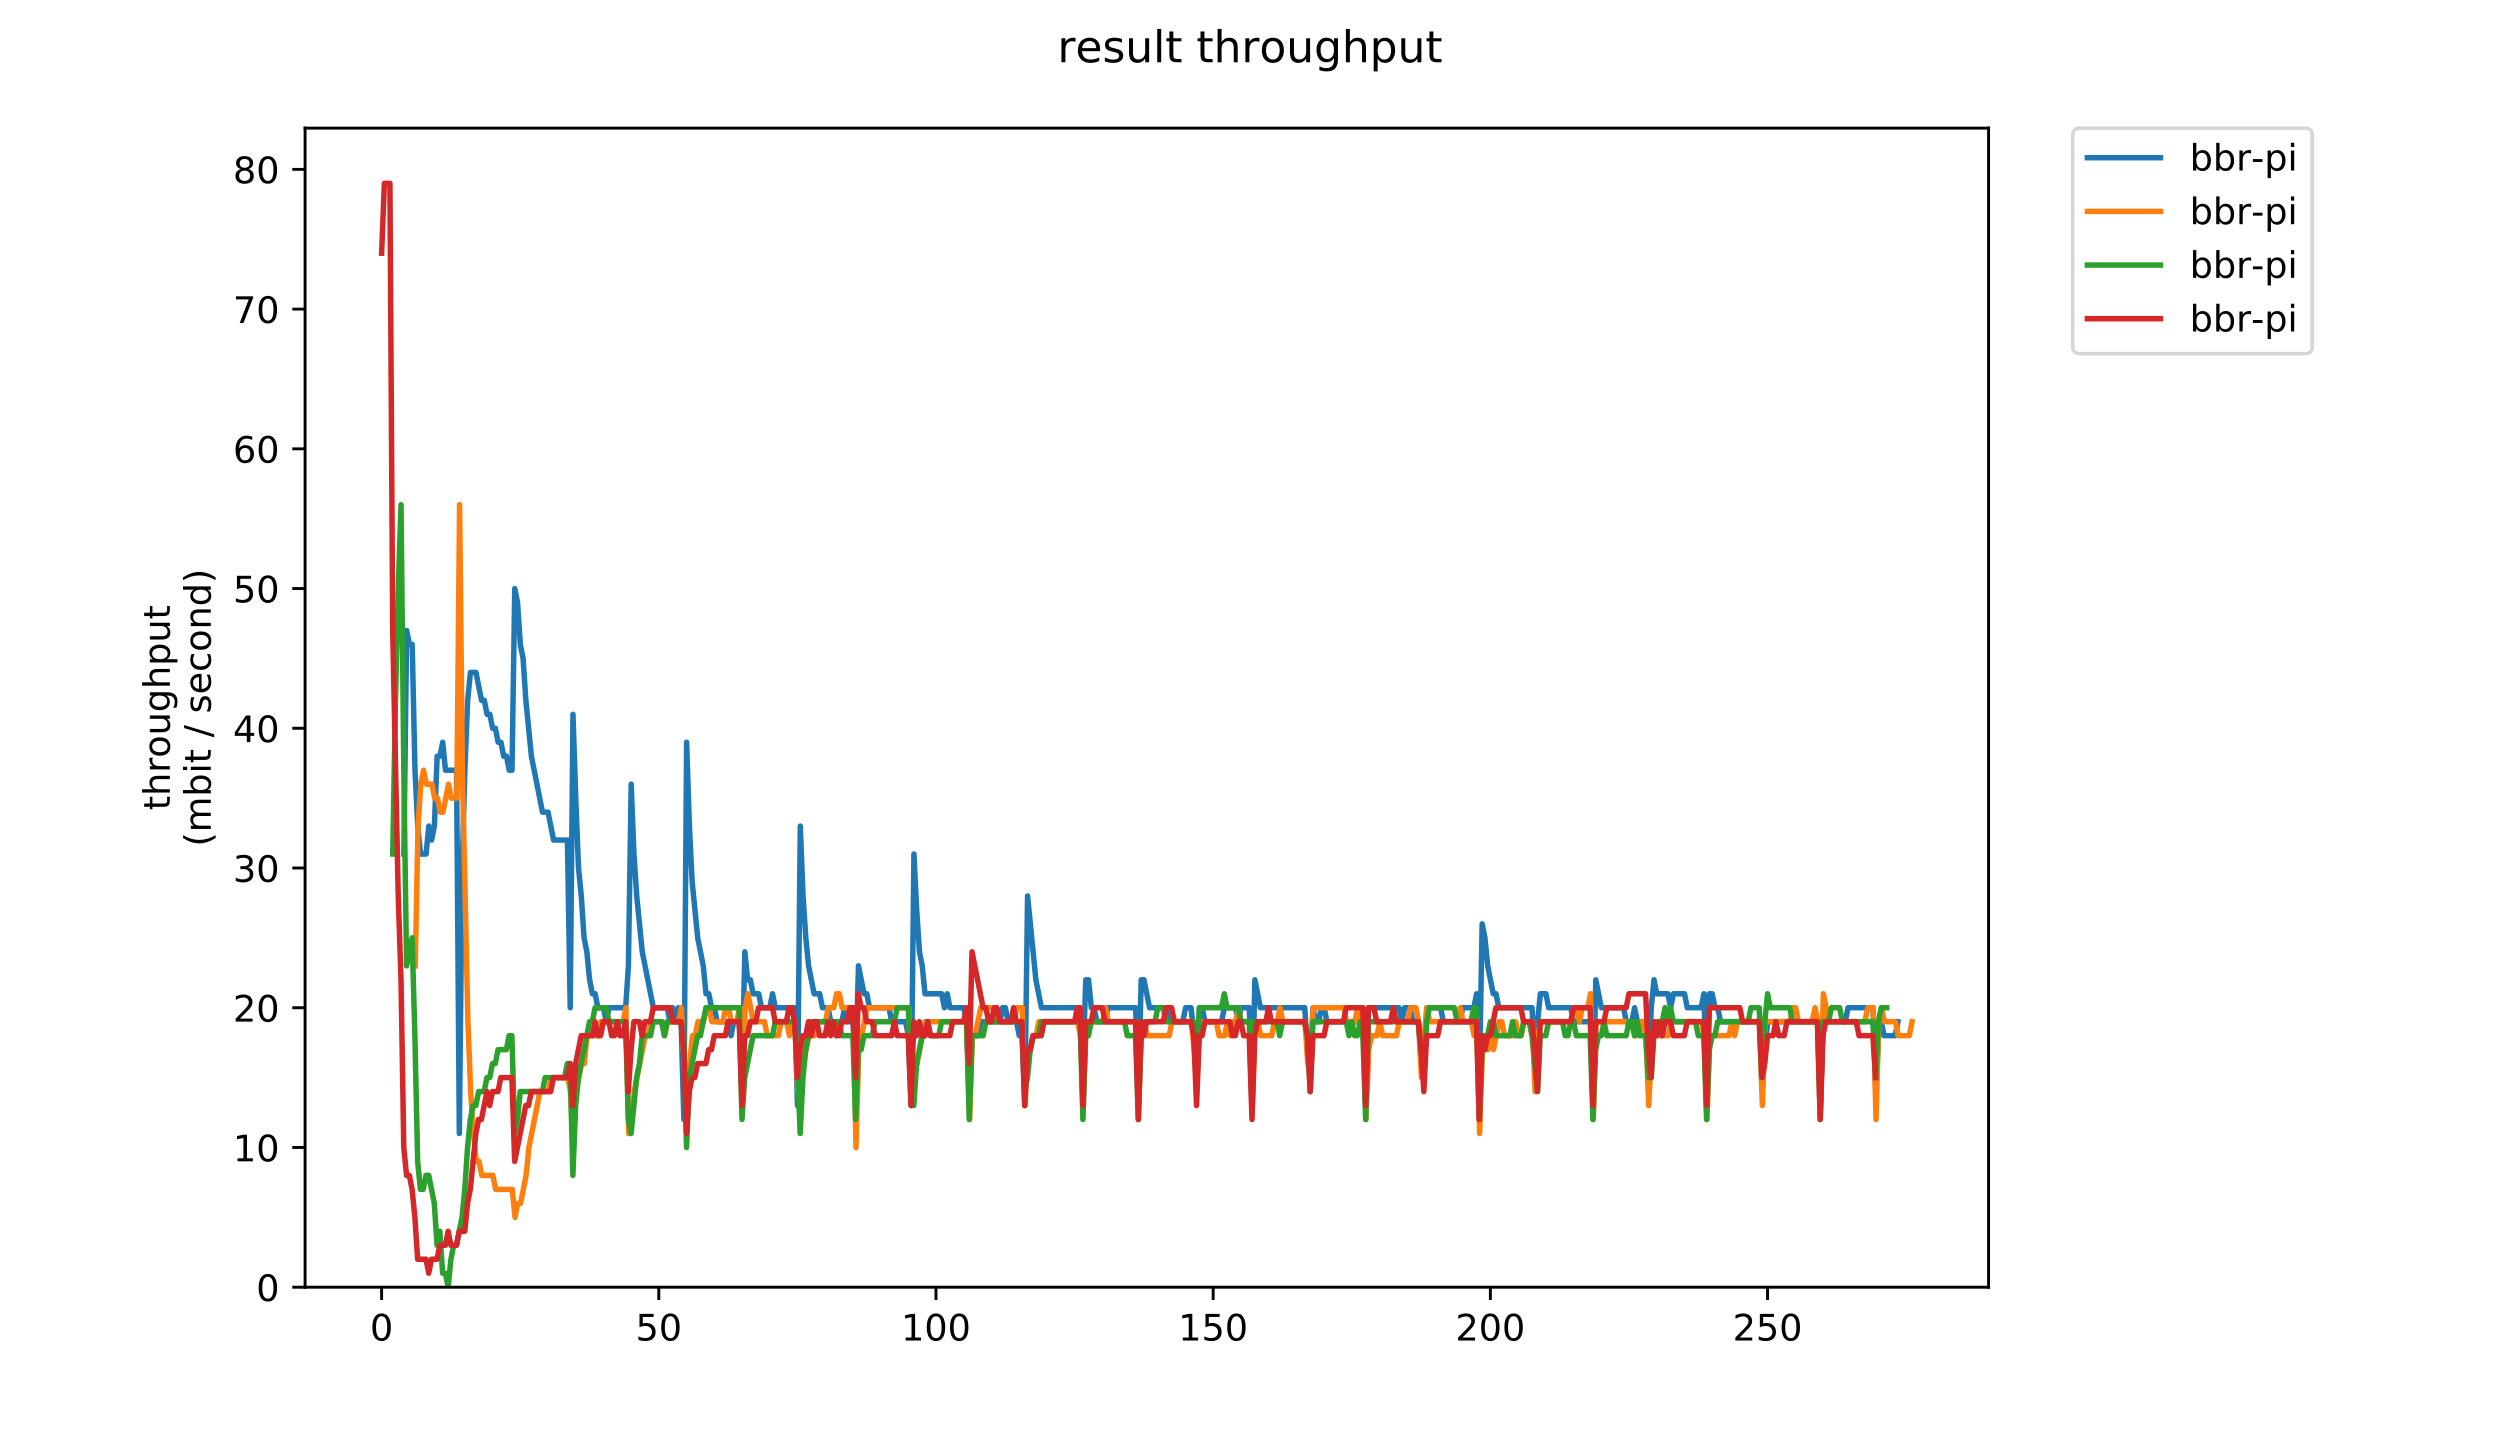 <?xml version="1.0" encoding="utf-8" standalone="no"?>
<!DOCTYPE svg PUBLIC "-//W3C//DTD SVG 1.1//EN"
  "http://www.w3.org/Graphics/SVG/1.1/DTD/svg11.dtd">
<!-- Created with matplotlib (https://matplotlib.org/) -->
<svg height="396pt" version="1.1" viewBox="0 0 684 396" width="684pt" xmlns="http://www.w3.org/2000/svg" xmlns:xlink="http://www.w3.org/1999/xlink">
 <defs>
  <style type="text/css">
*{stroke-linecap:butt;stroke-linejoin:round;}
  </style>
 </defs>
 <g id="figure_1">
  <g id="patch_1">
   <path d="M 0 396 
L 684 396 
L 684 0 
L 0 0 
z
" style="fill:#ffffff;"/>
  </g>
  <g id="axes_1">
   <g id="patch_2">
    <path d="M 83.472 352.174 
L 544.074 352.174 
L 544.074 35.062 
L 83.472 35.062 
z
" style="fill:#ffffff;"/>
   </g>
   <g id="matplotlib.axis_1">
    <g id="xtick_1">
     <g id="line2d_1">
      <defs>
       <path d="M 0 0 
L 0 3.5 
" id="m1e3b78379e" style="stroke:#000000;stroke-width:0.8;"/>
      </defs>
      <g>
       <use style="stroke:#000000;stroke-width:0.8;" x="104.409" xlink:href="#m1e3b78379e" y="352.174"/>
      </g>
     </g>
     <g id="text_1">
      <!-- 0 -->
      <defs>
       <path d="M 31.781 66.406 
Q 24.172 66.406 20.328 58.906 
Q 16.5 51.422 16.5 36.375 
Q 16.5 21.391 20.328 13.891 
Q 24.172 6.391 31.781 6.391 
Q 39.453 6.391 43.281 13.891 
Q 47.125 21.391 47.125 36.375 
Q 47.125 51.422 43.281 58.906 
Q 39.453 66.406 31.781 66.406 
z
M 31.781 74.219 
Q 44.047 74.219 50.516 64.516 
Q 56.984 54.828 56.984 36.375 
Q 56.984 17.969 50.516 8.266 
Q 44.047 -1.422 31.781 -1.422 
Q 19.531 -1.422 13.062 8.266 
Q 6.594 17.969 6.594 36.375 
Q 6.594 54.828 13.062 64.516 
Q 19.531 74.219 31.781 74.219 
z
" id="DejaVuSans-48"/>
      </defs>
      <g transform="translate(101.228 366.773)scale(0.1 -0.1)">
       <use xlink:href="#DejaVuSans-48"/>
      </g>
     </g>
    </g>
    <g id="xtick_2">
     <g id="line2d_2">
      <g>
       <use style="stroke:#000000;stroke-width:0.8;" x="180.247" xlink:href="#m1e3b78379e" y="352.174"/>
      </g>
     </g>
     <g id="text_2">
      <!-- 50 -->
      <defs>
       <path d="M 10.797 72.906 
L 49.516 72.906 
L 49.516 64.594 
L 19.828 64.594 
L 19.828 46.734 
Q 21.969 47.469 24.109 47.828 
Q 26.266 48.188 28.422 48.188 
Q 40.625 48.188 47.75 41.5 
Q 54.891 34.812 54.891 23.391 
Q 54.891 11.625 47.562 5.094 
Q 40.234 -1.422 26.906 -1.422 
Q 22.312 -1.422 17.547 -0.641 
Q 12.797 0.141 7.719 1.703 
L 7.719 11.625 
Q 12.109 9.234 16.797 8.062 
Q 21.484 6.891 26.703 6.891 
Q 35.156 6.891 40.078 11.328 
Q 45.016 15.766 45.016 23.391 
Q 45.016 31 40.078 35.438 
Q 35.156 39.891 26.703 39.891 
Q 22.75 39.891 18.812 39.016 
Q 14.891 38.141 10.797 36.281 
z
" id="DejaVuSans-53"/>
      </defs>
      <g transform="translate(173.885 366.773)scale(0.1 -0.1)">
       <use xlink:href="#DejaVuSans-53"/>
       <use x="63.623" xlink:href="#DejaVuSans-48"/>
      </g>
     </g>
    </g>
    <g id="xtick_3">
     <g id="line2d_3">
      <g>
       <use style="stroke:#000000;stroke-width:0.8;" x="256.086" xlink:href="#m1e3b78379e" y="352.174"/>
      </g>
     </g>
     <g id="text_3">
      <!-- 100 -->
      <defs>
       <path d="M 12.406 8.297 
L 28.516 8.297 
L 28.516 63.922 
L 10.984 60.406 
L 10.984 69.391 
L 28.422 72.906 
L 38.281 72.906 
L 38.281 8.297 
L 54.391 8.297 
L 54.391 0 
L 12.406 0 
z
" id="DejaVuSans-49"/>
      </defs>
      <g transform="translate(246.542 366.773)scale(0.1 -0.1)">
       <use xlink:href="#DejaVuSans-49"/>
       <use x="63.623" xlink:href="#DejaVuSans-48"/>
       <use x="127.246" xlink:href="#DejaVuSans-48"/>
      </g>
     </g>
    </g>
    <g id="xtick_4">
     <g id="line2d_4">
      <g>
       <use style="stroke:#000000;stroke-width:0.8;" x="331.924" xlink:href="#m1e3b78379e" y="352.174"/>
      </g>
     </g>
     <g id="text_4">
      <!-- 150 -->
      <g transform="translate(322.381 366.773)scale(0.1 -0.1)">
       <use xlink:href="#DejaVuSans-49"/>
       <use x="63.623" xlink:href="#DejaVuSans-53"/>
       <use x="127.246" xlink:href="#DejaVuSans-48"/>
      </g>
     </g>
    </g>
    <g id="xtick_5">
     <g id="line2d_5">
      <g>
       <use style="stroke:#000000;stroke-width:0.8;" x="407.763" xlink:href="#m1e3b78379e" y="352.174"/>
      </g>
     </g>
     <g id="text_5">
      <!-- 200 -->
      <defs>
       <path d="M 19.188 8.297 
L 53.609 8.297 
L 53.609 0 
L 7.328 0 
L 7.328 8.297 
Q 12.938 14.109 22.625 23.891 
Q 32.328 33.688 34.812 36.531 
Q 39.547 41.844 41.422 45.531 
Q 43.312 49.219 43.312 52.781 
Q 43.312 58.594 39.234 62.25 
Q 35.156 65.922 28.609 65.922 
Q 23.969 65.922 18.812 64.312 
Q 13.672 62.703 7.812 59.422 
L 7.812 69.391 
Q 13.766 71.781 18.938 73 
Q 24.125 74.219 28.422 74.219 
Q 39.75 74.219 46.484 68.547 
Q 53.219 62.891 53.219 53.422 
Q 53.219 48.922 51.531 44.891 
Q 49.859 40.875 45.406 35.406 
Q 44.188 33.984 37.641 27.219 
Q 31.109 20.453 19.188 8.297 
z
" id="DejaVuSans-50"/>
      </defs>
      <g transform="translate(398.219 366.773)scale(0.1 -0.1)">
       <use xlink:href="#DejaVuSans-50"/>
       <use x="63.623" xlink:href="#DejaVuSans-48"/>
       <use x="127.246" xlink:href="#DejaVuSans-48"/>
      </g>
     </g>
    </g>
    <g id="xtick_6">
     <g id="line2d_6">
      <g>
       <use style="stroke:#000000;stroke-width:0.8;" x="483.601" xlink:href="#m1e3b78379e" y="352.174"/>
      </g>
     </g>
     <g id="text_6">
      <!-- 250 -->
      <g transform="translate(474.058 366.773)scale(0.1 -0.1)">
       <use xlink:href="#DejaVuSans-50"/>
       <use x="63.623" xlink:href="#DejaVuSans-53"/>
       <use x="127.246" xlink:href="#DejaVuSans-48"/>
      </g>
     </g>
    </g>
   </g>
   <g id="matplotlib.axis_2">
    <g id="ytick_1">
     <g id="line2d_7">
      <defs>
       <path d="M 0 0 
L -3.5 0 
" id="m13d2cd8746" style="stroke:#000000;stroke-width:0.8;"/>
      </defs>
      <g>
       <use style="stroke:#000000;stroke-width:0.8;" x="83.472" xlink:href="#m13d2cd8746" y="352.174"/>
      </g>
     </g>
     <g id="text_7">
      <!-- 0 -->
      <g transform="translate(70.11 355.973)scale(0.1 -0.1)">
       <use xlink:href="#DejaVuSans-48"/>
      </g>
     </g>
    </g>
    <g id="ytick_2">
     <g id="line2d_8">
      <g>
       <use style="stroke:#000000;stroke-width:0.8;" x="83.472" xlink:href="#m13d2cd8746" y="313.945"/>
      </g>
     </g>
     <g id="text_8">
      <!-- 10 -->
      <g transform="translate(63.747 317.744)scale(0.1 -0.1)">
       <use xlink:href="#DejaVuSans-49"/>
       <use x="63.623" xlink:href="#DejaVuSans-48"/>
      </g>
     </g>
    </g>
    <g id="ytick_3">
     <g id="line2d_9">
      <g>
       <use style="stroke:#000000;stroke-width:0.8;" x="83.472" xlink:href="#m13d2cd8746" y="275.716"/>
      </g>
     </g>
     <g id="text_9">
      <!-- 20 -->
      <g transform="translate(63.747 279.515)scale(0.1 -0.1)">
       <use xlink:href="#DejaVuSans-50"/>
       <use x="63.623" xlink:href="#DejaVuSans-48"/>
      </g>
     </g>
    </g>
    <g id="ytick_4">
     <g id="line2d_10">
      <g>
       <use style="stroke:#000000;stroke-width:0.8;" x="83.472" xlink:href="#m13d2cd8746" y="237.486"/>
      </g>
     </g>
     <g id="text_10">
      <!-- 30 -->
      <defs>
       <path d="M 40.578 39.312 
Q 47.656 37.797 51.625 33 
Q 55.609 28.219 55.609 21.188 
Q 55.609 10.406 48.188 4.484 
Q 40.766 -1.422 27.094 -1.422 
Q 22.516 -1.422 17.656 -0.516 
Q 12.797 0.391 7.625 2.203 
L 7.625 11.719 
Q 11.719 9.328 16.594 8.109 
Q 21.484 6.891 26.812 6.891 
Q 36.078 6.891 40.938 10.547 
Q 45.797 14.203 45.797 21.188 
Q 45.797 27.641 41.281 31.266 
Q 36.766 34.906 28.719 34.906 
L 20.219 34.906 
L 20.219 43.016 
L 29.109 43.016 
Q 36.375 43.016 40.234 45.922 
Q 44.094 48.828 44.094 54.297 
Q 44.094 59.906 40.109 62.906 
Q 36.141 65.922 28.719 65.922 
Q 24.656 65.922 20.016 65.031 
Q 15.375 64.156 9.812 62.312 
L 9.812 71.094 
Q 15.438 72.656 20.344 73.438 
Q 25.25 74.219 29.594 74.219 
Q 40.828 74.219 47.359 69.109 
Q 53.906 64.016 53.906 55.328 
Q 53.906 49.266 50.438 45.094 
Q 46.969 40.922 40.578 39.312 
z
" id="DejaVuSans-51"/>
      </defs>
      <g transform="translate(63.747 241.286)scale(0.1 -0.1)">
       <use xlink:href="#DejaVuSans-51"/>
       <use x="63.623" xlink:href="#DejaVuSans-48"/>
      </g>
     </g>
    </g>
    <g id="ytick_5">
     <g id="line2d_11">
      <g>
       <use style="stroke:#000000;stroke-width:0.8;" x="83.472" xlink:href="#m13d2cd8746" y="199.257"/>
      </g>
     </g>
     <g id="text_11">
      <!-- 40 -->
      <defs>
       <path d="M 37.797 64.312 
L 12.891 25.391 
L 37.797 25.391 
z
M 35.203 72.906 
L 47.609 72.906 
L 47.609 25.391 
L 58.016 25.391 
L 58.016 17.188 
L 47.609 17.188 
L 47.609 0 
L 37.797 0 
L 37.797 17.188 
L 4.891 17.188 
L 4.891 26.703 
z
" id="DejaVuSans-52"/>
      </defs>
      <g transform="translate(63.747 203.056)scale(0.1 -0.1)">
       <use xlink:href="#DejaVuSans-52"/>
       <use x="63.623" xlink:href="#DejaVuSans-48"/>
      </g>
     </g>
    </g>
    <g id="ytick_6">
     <g id="line2d_12">
      <g>
       <use style="stroke:#000000;stroke-width:0.8;" x="83.472" xlink:href="#m13d2cd8746" y="161.028"/>
      </g>
     </g>
     <g id="text_12">
      <!-- 50 -->
      <g transform="translate(63.747 164.827)scale(0.1 -0.1)">
       <use xlink:href="#DejaVuSans-53"/>
       <use x="63.623" xlink:href="#DejaVuSans-48"/>
      </g>
     </g>
    </g>
    <g id="ytick_7">
     <g id="line2d_13">
      <g>
       <use style="stroke:#000000;stroke-width:0.8;" x="83.472" xlink:href="#m13d2cd8746" y="122.799"/>
      </g>
     </g>
     <g id="text_13">
      <!-- 60 -->
      <defs>
       <path d="M 33.016 40.375 
Q 26.375 40.375 22.484 35.828 
Q 18.609 31.297 18.609 23.391 
Q 18.609 15.531 22.484 10.953 
Q 26.375 6.391 33.016 6.391 
Q 39.656 6.391 43.531 10.953 
Q 47.406 15.531 47.406 23.391 
Q 47.406 31.297 43.531 35.828 
Q 39.656 40.375 33.016 40.375 
z
M 52.594 71.297 
L 52.594 62.312 
Q 48.875 64.062 45.094 64.984 
Q 41.312 65.922 37.594 65.922 
Q 27.828 65.922 22.672 59.328 
Q 17.531 52.734 16.797 39.406 
Q 19.672 43.656 24.016 45.922 
Q 28.375 48.188 33.594 48.188 
Q 44.578 48.188 50.953 41.516 
Q 57.328 34.859 57.328 23.391 
Q 57.328 12.156 50.688 5.359 
Q 44.047 -1.422 33.016 -1.422 
Q 20.359 -1.422 13.672 8.266 
Q 6.984 17.969 6.984 36.375 
Q 6.984 53.656 15.188 63.938 
Q 23.391 74.219 37.203 74.219 
Q 40.922 74.219 44.703 73.484 
Q 48.484 72.75 52.594 71.297 
z
" id="DejaVuSans-54"/>
      </defs>
      <g transform="translate(63.747 126.598)scale(0.1 -0.1)">
       <use xlink:href="#DejaVuSans-54"/>
       <use x="63.623" xlink:href="#DejaVuSans-48"/>
      </g>
     </g>
    </g>
    <g id="ytick_8">
     <g id="line2d_14">
      <g>
       <use style="stroke:#000000;stroke-width:0.8;" x="83.472" xlink:href="#m13d2cd8746" y="84.569"/>
      </g>
     </g>
     <g id="text_14">
      <!-- 70 -->
      <defs>
       <path d="M 8.203 72.906 
L 55.078 72.906 
L 55.078 68.703 
L 28.609 0 
L 18.312 0 
L 43.219 64.594 
L 8.203 64.594 
z
" id="DejaVuSans-55"/>
      </defs>
      <g transform="translate(63.747 88.369)scale(0.1 -0.1)">
       <use xlink:href="#DejaVuSans-55"/>
       <use x="63.623" xlink:href="#DejaVuSans-48"/>
      </g>
     </g>
    </g>
    <g id="ytick_9">
     <g id="line2d_15">
      <g>
       <use style="stroke:#000000;stroke-width:0.8;" x="83.472" xlink:href="#m13d2cd8746" y="46.34"/>
      </g>
     </g>
     <g id="text_15">
      <!-- 80 -->
      <defs>
       <path d="M 31.781 34.625 
Q 24.75 34.625 20.719 30.859 
Q 16.703 27.094 16.703 20.516 
Q 16.703 13.922 20.719 10.156 
Q 24.75 6.391 31.781 6.391 
Q 38.812 6.391 42.859 10.172 
Q 46.922 13.969 46.922 20.516 
Q 46.922 27.094 42.891 30.859 
Q 38.875 34.625 31.781 34.625 
z
M 21.922 38.812 
Q 15.578 40.375 12.031 44.719 
Q 8.5 49.078 8.5 55.328 
Q 8.5 64.062 14.719 69.141 
Q 20.953 74.219 31.781 74.219 
Q 42.672 74.219 48.875 69.141 
Q 55.078 64.062 55.078 55.328 
Q 55.078 49.078 51.531 44.719 
Q 48 40.375 41.703 38.812 
Q 48.828 37.156 52.797 32.312 
Q 56.781 27.484 56.781 20.516 
Q 56.781 9.906 50.312 4.234 
Q 43.844 -1.422 31.781 -1.422 
Q 19.734 -1.422 13.25 4.234 
Q 6.781 9.906 6.781 20.516 
Q 6.781 27.484 10.781 32.312 
Q 14.797 37.156 21.922 38.812 
z
M 18.312 54.391 
Q 18.312 48.734 21.844 45.562 
Q 25.391 42.391 31.781 42.391 
Q 38.141 42.391 41.719 45.562 
Q 45.312 48.734 45.312 54.391 
Q 45.312 60.062 41.719 63.234 
Q 38.141 66.406 31.781 66.406 
Q 25.391 66.406 21.844 63.234 
Q 18.312 60.062 18.312 54.391 
z
" id="DejaVuSans-56"/>
      </defs>
      <g transform="translate(63.747 50.139)scale(0.1 -0.1)">
       <use xlink:href="#DejaVuSans-56"/>
       <use x="63.623" xlink:href="#DejaVuSans-48"/>
      </g>
     </g>
    </g>
    <g id="text_16">
     <!-- throughput -->
     <defs>
      <path d="M 18.312 70.219 
L 18.312 54.688 
L 36.812 54.688 
L 36.812 47.703 
L 18.312 47.703 
L 18.312 18.016 
Q 18.312 11.328 20.141 9.422 
Q 21.969 7.516 27.594 7.516 
L 36.812 7.516 
L 36.812 0 
L 27.594 0 
Q 17.188 0 13.234 3.875 
Q 9.281 7.766 9.281 18.016 
L 9.281 47.703 
L 2.688 47.703 
L 2.688 54.688 
L 9.281 54.688 
L 9.281 70.219 
z
" id="DejaVuSans-116"/>
      <path d="M 54.891 33.016 
L 54.891 0 
L 45.906 0 
L 45.906 32.719 
Q 45.906 40.484 42.875 44.328 
Q 39.844 48.188 33.797 48.188 
Q 26.516 48.188 22.312 43.547 
Q 18.109 38.922 18.109 30.906 
L 18.109 0 
L 9.078 0 
L 9.078 75.984 
L 18.109 75.984 
L 18.109 46.188 
Q 21.344 51.125 25.703 53.562 
Q 30.078 56 35.797 56 
Q 45.219 56 50.047 50.172 
Q 54.891 44.344 54.891 33.016 
z
" id="DejaVuSans-104"/>
      <path d="M 41.109 46.297 
Q 39.594 47.172 37.812 47.578 
Q 36.031 48 33.891 48 
Q 26.266 48 22.188 43.047 
Q 18.109 38.094 18.109 28.812 
L 18.109 0 
L 9.078 0 
L 9.078 54.688 
L 18.109 54.688 
L 18.109 46.188 
Q 20.953 51.172 25.484 53.578 
Q 30.031 56 36.531 56 
Q 37.453 56 38.578 55.875 
Q 39.703 55.766 41.062 55.516 
z
" id="DejaVuSans-114"/>
      <path d="M 30.609 48.391 
Q 23.391 48.391 19.188 42.75 
Q 14.984 37.109 14.984 27.297 
Q 14.984 17.484 19.156 11.844 
Q 23.344 6.203 30.609 6.203 
Q 37.797 6.203 41.984 11.859 
Q 46.188 17.531 46.188 27.297 
Q 46.188 37.016 41.984 42.703 
Q 37.797 48.391 30.609 48.391 
z
M 30.609 56 
Q 42.328 56 49.016 48.375 
Q 55.719 40.766 55.719 27.297 
Q 55.719 13.875 49.016 6.219 
Q 42.328 -1.422 30.609 -1.422 
Q 18.844 -1.422 12.172 6.219 
Q 5.516 13.875 5.516 27.297 
Q 5.516 40.766 12.172 48.375 
Q 18.844 56 30.609 56 
z
" id="DejaVuSans-111"/>
      <path d="M 8.5 21.578 
L 8.5 54.688 
L 17.484 54.688 
L 17.484 21.922 
Q 17.484 14.156 20.5 10.266 
Q 23.531 6.391 29.594 6.391 
Q 36.859 6.391 41.078 11.031 
Q 45.312 15.672 45.312 23.688 
L 45.312 54.688 
L 54.297 54.688 
L 54.297 0 
L 45.312 0 
L 45.312 8.406 
Q 42.047 3.422 37.719 1 
Q 33.406 -1.422 27.688 -1.422 
Q 18.266 -1.422 13.375 4.438 
Q 8.5 10.297 8.5 21.578 
z
M 31.109 56 
z
" id="DejaVuSans-117"/>
      <path d="M 45.406 27.984 
Q 45.406 37.75 41.375 43.109 
Q 37.359 48.484 30.078 48.484 
Q 22.859 48.484 18.828 43.109 
Q 14.797 37.75 14.797 27.984 
Q 14.797 18.266 18.828 12.891 
Q 22.859 7.516 30.078 7.516 
Q 37.359 7.516 41.375 12.891 
Q 45.406 18.266 45.406 27.984 
z
M 54.391 6.781 
Q 54.391 -7.172 48.188 -13.984 
Q 42 -20.797 29.203 -20.797 
Q 24.469 -20.797 20.266 -20.094 
Q 16.062 -19.391 12.109 -17.922 
L 12.109 -9.188 
Q 16.062 -11.328 19.922 -12.344 
Q 23.781 -13.375 27.781 -13.375 
Q 36.625 -13.375 41.016 -8.766 
Q 45.406 -4.156 45.406 5.172 
L 45.406 9.625 
Q 42.625 4.781 38.281 2.391 
Q 33.938 0 27.875 0 
Q 17.828 0 11.672 7.656 
Q 5.516 15.328 5.516 27.984 
Q 5.516 40.672 11.672 48.328 
Q 17.828 56 27.875 56 
Q 33.938 56 38.281 53.609 
Q 42.625 51.219 45.406 46.391 
L 45.406 54.688 
L 54.391 54.688 
z
" id="DejaVuSans-103"/>
      <path d="M 18.109 8.203 
L 18.109 -20.797 
L 9.078 -20.797 
L 9.078 54.688 
L 18.109 54.688 
L 18.109 46.391 
Q 20.953 51.266 25.266 53.625 
Q 29.594 56 35.594 56 
Q 45.562 56 51.781 48.094 
Q 58.016 40.188 58.016 27.297 
Q 58.016 14.406 51.781 6.484 
Q 45.562 -1.422 35.594 -1.422 
Q 29.594 -1.422 25.266 0.953 
Q 20.953 3.328 18.109 8.203 
z
M 48.688 27.297 
Q 48.688 37.203 44.609 42.844 
Q 40.531 48.484 33.406 48.484 
Q 26.266 48.484 22.188 42.844 
Q 18.109 37.203 18.109 27.297 
Q 18.109 17.391 22.188 11.75 
Q 26.266 6.109 33.406 6.109 
Q 40.531 6.109 44.609 11.75 
Q 48.688 17.391 48.688 27.297 
z
" id="DejaVuSans-112"/>
     </defs>
     <g transform="translate(46.47 221.675)rotate(-90)scale(0.1 -0.1)">
      <use xlink:href="#DejaVuSans-116"/>
      <use x="39.209" xlink:href="#DejaVuSans-104"/>
      <use x="102.588" xlink:href="#DejaVuSans-114"/>
      <use x="143.67" xlink:href="#DejaVuSans-111"/>
      <use x="204.852" xlink:href="#DejaVuSans-117"/>
      <use x="268.23" xlink:href="#DejaVuSans-103"/>
      <use x="331.707" xlink:href="#DejaVuSans-104"/>
      <use x="395.086" xlink:href="#DejaVuSans-112"/>
      <use x="458.562" xlink:href="#DejaVuSans-117"/>
      <use x="521.941" xlink:href="#DejaVuSans-116"/>
     </g>
     <!-- (mbit / second) -->
     <defs>
      <path d="M 31 75.875 
Q 24.469 64.656 21.281 53.656 
Q 18.109 42.672 18.109 31.391 
Q 18.109 20.125 21.312 9.062 
Q 24.516 -2 31 -13.188 
L 23.188 -13.188 
Q 15.875 -1.703 12.234 9.375 
Q 8.594 20.453 8.594 31.391 
Q 8.594 42.281 12.203 53.312 
Q 15.828 64.359 23.188 75.875 
z
" id="DejaVuSans-40"/>
      <path d="M 52 44.188 
Q 55.375 50.25 60.062 53.125 
Q 64.75 56 71.094 56 
Q 79.641 56 84.281 50.016 
Q 88.922 44.047 88.922 33.016 
L 88.922 0 
L 79.891 0 
L 79.891 32.719 
Q 79.891 40.578 77.094 44.375 
Q 74.312 48.188 68.609 48.188 
Q 61.625 48.188 57.562 43.547 
Q 53.516 38.922 53.516 30.906 
L 53.516 0 
L 44.484 0 
L 44.484 32.719 
Q 44.484 40.625 41.703 44.406 
Q 38.922 48.188 33.109 48.188 
Q 26.219 48.188 22.156 43.531 
Q 18.109 38.875 18.109 30.906 
L 18.109 0 
L 9.078 0 
L 9.078 54.688 
L 18.109 54.688 
L 18.109 46.188 
Q 21.188 51.219 25.484 53.609 
Q 29.781 56 35.688 56 
Q 41.656 56 45.828 52.969 
Q 50 49.953 52 44.188 
z
" id="DejaVuSans-109"/>
      <path d="M 48.688 27.297 
Q 48.688 37.203 44.609 42.844 
Q 40.531 48.484 33.406 48.484 
Q 26.266 48.484 22.188 42.844 
Q 18.109 37.203 18.109 27.297 
Q 18.109 17.391 22.188 11.75 
Q 26.266 6.109 33.406 6.109 
Q 40.531 6.109 44.609 11.75 
Q 48.688 17.391 48.688 27.297 
z
M 18.109 46.391 
Q 20.953 51.266 25.266 53.625 
Q 29.594 56 35.594 56 
Q 45.562 56 51.781 48.094 
Q 58.016 40.188 58.016 27.297 
Q 58.016 14.406 51.781 6.484 
Q 45.562 -1.422 35.594 -1.422 
Q 29.594 -1.422 25.266 0.953 
Q 20.953 3.328 18.109 8.203 
L 18.109 0 
L 9.078 0 
L 9.078 75.984 
L 18.109 75.984 
z
" id="DejaVuSans-98"/>
      <path d="M 9.422 54.688 
L 18.406 54.688 
L 18.406 0 
L 9.422 0 
z
M 9.422 75.984 
L 18.406 75.984 
L 18.406 64.594 
L 9.422 64.594 
z
" id="DejaVuSans-105"/>
      <path id="DejaVuSans-32"/>
      <path d="M 25.391 72.906 
L 33.688 72.906 
L 8.297 -9.281 
L 0 -9.281 
z
" id="DejaVuSans-47"/>
      <path d="M 44.281 53.078 
L 44.281 44.578 
Q 40.484 46.531 36.375 47.5 
Q 32.281 48.484 27.875 48.484 
Q 21.188 48.484 17.844 46.438 
Q 14.5 44.391 14.5 40.281 
Q 14.5 37.156 16.891 35.375 
Q 19.281 33.594 26.516 31.984 
L 29.594 31.297 
Q 39.156 29.25 43.188 25.516 
Q 47.219 21.781 47.219 15.094 
Q 47.219 7.469 41.188 3.016 
Q 35.156 -1.422 24.609 -1.422 
Q 20.219 -1.422 15.453 -0.562 
Q 10.688 0.297 5.422 2 
L 5.422 11.281 
Q 10.406 8.688 15.234 7.391 
Q 20.062 6.109 24.812 6.109 
Q 31.156 6.109 34.562 8.281 
Q 37.984 10.453 37.984 14.406 
Q 37.984 18.062 35.516 20.016 
Q 33.062 21.969 24.703 23.781 
L 21.578 24.516 
Q 13.234 26.266 9.516 29.906 
Q 5.812 33.547 5.812 39.891 
Q 5.812 47.609 11.281 51.797 
Q 16.75 56 26.812 56 
Q 31.781 56 36.172 55.266 
Q 40.578 54.547 44.281 53.078 
z
" id="DejaVuSans-115"/>
      <path d="M 56.203 29.594 
L 56.203 25.203 
L 14.891 25.203 
Q 15.484 15.922 20.484 11.062 
Q 25.484 6.203 34.422 6.203 
Q 39.594 6.203 44.453 7.469 
Q 49.312 8.734 54.109 11.281 
L 54.109 2.781 
Q 49.266 0.734 44.188 -0.344 
Q 39.109 -1.422 33.891 -1.422 
Q 20.797 -1.422 13.156 6.188 
Q 5.516 13.812 5.516 26.812 
Q 5.516 40.234 12.766 48.109 
Q 20.016 56 32.328 56 
Q 43.359 56 49.781 48.891 
Q 56.203 41.797 56.203 29.594 
z
M 47.219 32.234 
Q 47.125 39.594 43.094 43.984 
Q 39.062 48.391 32.422 48.391 
Q 24.906 48.391 20.391 44.141 
Q 15.875 39.891 15.188 32.172 
z
" id="DejaVuSans-101"/>
      <path d="M 48.781 52.594 
L 48.781 44.188 
Q 44.969 46.297 41.141 47.344 
Q 37.312 48.391 33.406 48.391 
Q 24.656 48.391 19.812 42.844 
Q 14.984 37.312 14.984 27.297 
Q 14.984 17.281 19.812 11.734 
Q 24.656 6.203 33.406 6.203 
Q 37.312 6.203 41.141 7.25 
Q 44.969 8.297 48.781 10.406 
L 48.781 2.094 
Q 45.016 0.344 40.984 -0.531 
Q 36.969 -1.422 32.422 -1.422 
Q 20.062 -1.422 12.781 6.344 
Q 5.516 14.109 5.516 27.297 
Q 5.516 40.672 12.859 48.328 
Q 20.219 56 33.016 56 
Q 37.156 56 41.109 55.141 
Q 45.062 54.297 48.781 52.594 
z
" id="DejaVuSans-99"/>
      <path d="M 54.891 33.016 
L 54.891 0 
L 45.906 0 
L 45.906 32.719 
Q 45.906 40.484 42.875 44.328 
Q 39.844 48.188 33.797 48.188 
Q 26.516 48.188 22.312 43.547 
Q 18.109 38.922 18.109 30.906 
L 18.109 0 
L 9.078 0 
L 9.078 54.688 
L 18.109 54.688 
L 18.109 46.188 
Q 21.344 51.125 25.703 53.562 
Q 30.078 56 35.797 56 
Q 45.219 56 50.047 50.172 
Q 54.891 44.344 54.891 33.016 
z
" id="DejaVuSans-110"/>
      <path d="M 45.406 46.391 
L 45.406 75.984 
L 54.391 75.984 
L 54.391 0 
L 45.406 0 
L 45.406 8.203 
Q 42.578 3.328 38.25 0.953 
Q 33.938 -1.422 27.875 -1.422 
Q 17.969 -1.422 11.734 6.484 
Q 5.516 14.406 5.516 27.297 
Q 5.516 40.188 11.734 48.094 
Q 17.969 56 27.875 56 
Q 33.938 56 38.25 53.625 
Q 42.578 51.266 45.406 46.391 
z
M 14.797 27.297 
Q 14.797 17.391 18.875 11.75 
Q 22.953 6.109 30.078 6.109 
Q 37.203 6.109 41.297 11.75 
Q 45.406 17.391 45.406 27.297 
Q 45.406 37.203 41.297 42.844 
Q 37.203 48.484 30.078 48.484 
Q 22.953 48.484 18.875 42.844 
Q 14.797 37.203 14.797 27.297 
z
" id="DejaVuSans-100"/>
      <path d="M 8.016 75.875 
L 15.828 75.875 
Q 23.141 64.359 26.781 53.312 
Q 30.422 42.281 30.422 31.391 
Q 30.422 20.453 26.781 9.375 
Q 23.141 -1.703 15.828 -13.188 
L 8.016 -13.188 
Q 14.5 -2 17.703 9.062 
Q 20.906 20.125 20.906 31.391 
Q 20.906 42.672 17.703 53.656 
Q 14.5 64.656 8.016 75.875 
z
" id="DejaVuSans-41"/>
     </defs>
     <g transform="translate(57.668 231.609)rotate(-90)scale(0.1 -0.1)">
      <use xlink:href="#DejaVuSans-40"/>
      <use x="39.014" xlink:href="#DejaVuSans-109"/>
      <use x="136.426" xlink:href="#DejaVuSans-98"/>
      <use x="199.902" xlink:href="#DejaVuSans-105"/>
      <use x="227.686" xlink:href="#DejaVuSans-116"/>
      <use x="266.895" xlink:href="#DejaVuSans-32"/>
      <use x="298.682" xlink:href="#DejaVuSans-47"/>
      <use x="332.373" xlink:href="#DejaVuSans-32"/>
      <use x="364.16" xlink:href="#DejaVuSans-115"/>
      <use x="416.26" xlink:href="#DejaVuSans-101"/>
      <use x="477.783" xlink:href="#DejaVuSans-99"/>
      <use x="532.764" xlink:href="#DejaVuSans-111"/>
      <use x="593.945" xlink:href="#DejaVuSans-110"/>
      <use x="657.324" xlink:href="#DejaVuSans-100"/>
      <use x="720.801" xlink:href="#DejaVuSans-41"/>
     </g>
    </g>
   </g>
   <g id="line2d_16">
    <path clip-path="url(#p197a1cdc23)" d="M 110.505 233.663 
L 111.263 172.497 
L 112.021 176.32 
L 112.78 176.32 
L 113.538 210.726 
L 114.297 226.018 
L 115.055 233.663 
L 116.572 233.663 
L 117.33 226.018 
L 118.089 229.841 
L 118.847 226.018 
L 119.605 206.903 
L 120.364 206.903 
L 121.122 203.08 
L 121.88 210.726 
L 124.914 210.726 
L 125.672 310.122 
L 126.431 237.486 
L 127.189 210.726 
L 127.948 191.611 
L 128.706 183.965 
L 130.223 183.965 
L 131.739 191.611 
L 132.498 191.611 
L 133.256 195.434 
L 134.015 195.434 
L 134.773 199.257 
L 135.531 199.257 
L 136.29 203.08 
L 137.048 203.08 
L 137.807 206.903 
L 138.565 206.903 
L 139.323 210.726 
L 140.082 210.726 
L 140.84 161.028 
L 141.598 164.851 
L 142.357 176.32 
L 143.115 180.143 
L 143.874 191.611 
L 145.39 206.903 
L 148.424 222.195 
L 149.941 222.195 
L 151.457 229.841 
L 155.249 229.841 
L 156.008 275.716 
L 156.766 195.434 
L 157.525 218.372 
L 158.283 237.486 
L 159.041 245.132 
L 159.8 256.601 
L 160.558 260.424 
L 161.316 268.07 
L 162.075 271.893 
L 162.833 271.893 
L 163.592 275.716 
L 165.108 275.716 
L 165.867 279.539 
L 166.625 275.716 
L 171.175 275.716 
L 171.934 264.247 
L 172.692 214.549 
L 173.451 233.663 
L 174.209 245.132 
L 175.726 260.424 
L 178.759 275.716 
L 182.551 275.716 
L 183.31 279.539 
L 184.068 275.716 
L 184.826 279.539 
L 185.585 275.716 
L 186.343 279.539 
L 187.102 306.299 
L 187.86 203.08 
L 188.618 226.018 
L 189.377 241.309 
L 190.894 256.601 
L 192.41 264.247 
L 193.169 271.893 
L 193.927 271.893 
L 194.685 275.716 
L 195.444 275.716 
L 196.202 279.539 
L 199.236 279.539 
L 199.994 283.362 
L 200.753 279.539 
L 202.269 279.539 
L 203.028 294.83 
L 203.786 260.424 
L 204.544 268.07 
L 205.303 268.07 
L 206.061 271.893 
L 207.578 271.893 
L 208.336 275.716 
L 210.612 275.716 
L 211.37 271.893 
L 212.128 275.716 
L 217.437 275.716 
L 218.195 302.476 
L 218.954 226.018 
L 219.712 245.132 
L 220.471 256.601 
L 221.229 264.247 
L 222.746 271.893 
L 224.262 271.893 
L 225.021 275.716 
L 226.538 275.716 
L 227.296 279.539 
L 230.33 279.539 
L 231.088 275.716 
L 231.846 279.539 
L 233.363 279.539 
L 234.121 291.007 
L 234.88 264.247 
L 236.397 271.893 
L 237.155 271.893 
L 237.913 275.716 
L 243.222 275.716 
L 243.98 279.539 
L 247.772 279.539 
L 248.531 283.362 
L 249.289 302.476 
L 250.048 233.663 
L 250.806 248.955 
L 251.564 260.424 
L 252.323 264.247 
L 253.081 271.893 
L 257.631 271.893 
L 258.39 275.716 
L 259.148 271.893 
L 259.907 275.716 
L 263.698 275.716 
L 264.457 279.539 
L 265.215 302.476 
L 265.974 283.362 
L 267.49 283.362 
L 268.249 279.539 
L 273.557 279.539 
L 274.316 275.716 
L 275.074 275.716 
L 275.833 279.539 
L 278.108 279.539 
L 278.866 283.362 
L 279.625 283.362 
L 280.383 302.476 
L 281.141 245.132 
L 283.416 268.07 
L 284.933 275.716 
L 294.792 275.716 
L 295.551 279.539 
L 296.309 291.007 
L 297.067 268.07 
L 297.826 268.07 
L 298.584 275.716 
L 299.343 275.716 
L 300.101 279.539 
L 302.376 279.539 
L 303.134 275.716 
L 310.718 275.716 
L 311.477 298.653 
L 312.235 268.07 
L 312.994 268.07 
L 314.51 275.716 
L 319.061 275.716 
L 319.819 279.539 
L 323.611 279.539 
L 324.369 275.716 
L 325.886 275.716 
L 326.644 283.362 
L 327.403 294.83 
L 328.161 275.716 
L 328.92 275.716 
L 329.678 279.539 
L 334.228 279.539 
L 334.987 275.716 
L 338.02 275.716 
L 338.779 279.539 
L 339.537 275.716 
L 341.812 275.716 
L 342.571 302.476 
L 343.329 268.07 
L 344.846 275.716 
L 356.98 275.716 
L 357.738 287.184 
L 358.497 291.007 
L 359.255 275.716 
L 360.013 279.539 
L 360.772 279.539 
L 361.53 275.716 
L 362.289 275.716 
L 363.047 279.539 
L 372.906 279.539 
L 373.664 302.476 
L 374.423 275.716 
L 382.765 275.716 
L 383.523 279.539 
L 384.282 275.716 
L 385.798 275.716 
L 386.557 279.539 
L 388.074 279.539 
L 388.832 291.007 
L 389.59 291.007 
L 390.349 275.716 
L 394.141 275.716 
L 394.899 279.539 
L 399.449 279.539 
L 400.208 275.716 
L 403.241 275.716 
L 404 271.893 
L 404.758 294.83 
L 405.516 252.778 
L 406.275 256.601 
L 407.033 264.247 
L 408.55 271.893 
L 409.308 271.893 
L 410.067 275.716 
L 419.167 275.716 
L 419.926 291.007 
L 420.684 279.539 
L 421.443 271.893 
L 422.959 271.893 
L 423.718 275.716 
L 429.785 275.716 
L 430.543 279.539 
L 435.094 279.539 
L 435.852 302.476 
L 436.61 268.07 
L 438.127 275.716 
L 444.194 275.716 
L 444.953 279.539 
L 446.469 279.539 
L 447.228 275.716 
L 447.986 279.539 
L 450.261 279.539 
L 451.02 294.83 
L 451.778 275.716 
L 452.536 268.07 
L 453.295 271.893 
L 456.328 271.893 
L 457.087 275.716 
L 457.845 271.893 
L 460.879 271.893 
L 461.637 275.716 
L 465.429 275.716 
L 466.187 271.893 
L 466.946 298.653 
L 467.704 271.893 
L 468.462 271.893 
L 469.221 275.716 
L 469.979 275.716 
L 470.738 279.539 
L 481.355 279.539 
L 482.113 298.653 
L 482.872 287.184 
L 483.63 279.539 
L 497.281 279.539 
L 498.039 302.476 
L 498.798 279.539 
L 504.865 279.539 
L 505.623 275.716 
L 512.449 275.716 
L 513.207 298.653 
L 513.966 283.362 
L 514.724 279.539 
L 515.482 283.362 
L 518.516 283.362 
L 519.274 279.539 
L 519.274 279.539 
" style="fill:none;stroke:#1f77b4;stroke-linecap:square;stroke-width:1.5;"/>
   </g>
   <g id="line2d_17">
    <path clip-path="url(#p197a1cdc23)" d="M 113.61 264.247 
L 114.368 226.018 
L 115.126 214.549 
L 115.885 210.726 
L 116.643 214.549 
L 118.16 214.549 
L 118.918 218.372 
L 119.677 218.372 
L 120.435 222.195 
L 121.193 222.195 
L 122.71 214.549 
L 123.469 218.372 
L 124.985 218.372 
L 125.744 138.09 
L 126.502 210.726 
L 128.019 279.539 
L 128.777 298.653 
L 129.536 310.122 
L 130.294 317.768 
L 131.052 317.768 
L 131.811 321.591 
L 134.844 321.591 
L 135.603 325.414 
L 140.153 325.414 
L 140.911 333.06 
L 141.67 329.237 
L 142.428 329.237 
L 143.945 321.591 
L 144.703 313.945 
L 147.737 298.653 
L 150.012 298.653 
L 150.77 294.83 
L 155.321 294.83 
L 156.079 298.653 
L 156.837 313.945 
L 157.596 298.653 
L 159.113 291.007 
L 159.871 291.007 
L 160.629 283.362 
L 163.663 283.362 
L 164.421 279.539 
L 170.488 279.539 
L 171.247 275.716 
L 172.005 310.122 
L 172.764 306.299 
L 173.522 298.653 
L 176.555 283.362 
L 177.314 283.362 
L 178.072 279.539 
L 181.106 279.539 
L 181.864 283.362 
L 182.623 279.539 
L 185.656 279.539 
L 186.414 275.716 
L 187.173 291.007 
L 187.931 302.476 
L 188.69 291.007 
L 189.448 283.362 
L 190.206 283.362 
L 190.965 279.539 
L 192.482 279.539 
L 193.24 275.716 
L 193.998 275.716 
L 194.757 279.539 
L 197.79 279.539 
L 198.549 275.716 
L 199.307 275.716 
L 200.065 279.539 
L 201.582 279.539 
L 202.341 275.716 
L 203.099 298.653 
L 203.857 275.716 
L 204.616 271.893 
L 206.132 279.539 
L 209.166 279.539 
L 209.924 283.362 
L 212.958 283.362 
L 213.716 279.539 
L 215.233 279.539 
L 215.991 283.362 
L 216.75 279.539 
L 217.508 279.539 
L 218.267 298.653 
L 219.025 298.653 
L 219.783 291.007 
L 221.3 283.362 
L 222.817 283.362 
L 223.575 279.539 
L 225.851 279.539 
L 226.609 275.716 
L 228.126 275.716 
L 228.884 271.893 
L 229.642 271.893 
L 230.401 275.716 
L 233.434 275.716 
L 234.193 313.945 
L 234.951 287.184 
L 237.226 275.716 
L 248.602 275.716 
L 249.36 298.653 
L 253.152 279.539 
L 264.528 279.539 
L 265.287 306.299 
L 266.045 283.362 
L 266.803 283.362 
L 268.32 275.716 
L 272.112 275.716 
L 272.87 279.539 
L 277.421 279.539 
L 278.179 275.716 
L 279.696 275.716 
L 280.454 302.476 
L 281.213 287.184 
L 281.971 287.184 
L 282.729 283.362 
L 283.488 283.362 
L 284.246 279.539 
L 294.864 279.539 
L 295.622 283.362 
L 296.38 302.476 
L 297.139 279.539 
L 301.689 279.539 
L 302.447 275.716 
L 303.206 279.539 
L 310.79 279.539 
L 311.548 302.476 
L 312.306 283.362 
L 313.065 279.539 
L 313.823 283.362 
L 319.89 283.362 
L 320.649 279.539 
L 325.957 279.539 
L 327.474 294.83 
L 328.232 279.539 
L 332.783 279.539 
L 333.541 283.362 
L 335.058 283.362 
L 335.816 279.539 
L 336.575 283.362 
L 337.333 279.539 
L 338.092 279.539 
L 338.85 275.716 
L 339.608 279.539 
L 341.883 279.539 
L 342.642 302.476 
L 343.4 279.539 
L 344.159 279.539 
L 344.917 283.362 
L 347.951 283.362 
L 348.709 279.539 
L 349.467 279.539 
L 350.226 275.716 
L 350.984 279.539 
L 357.051 279.539 
L 357.81 291.007 
L 358.568 287.184 
L 359.326 275.716 
L 367.669 275.716 
L 368.427 279.539 
L 370.702 279.539 
L 371.46 275.716 
L 372.219 279.539 
L 372.977 275.716 
L 373.736 306.299 
L 374.494 287.184 
L 375.252 283.362 
L 376.769 283.362 
L 377.528 279.539 
L 378.286 283.362 
L 382.078 283.362 
L 382.836 279.539 
L 385.111 279.539 
L 385.87 275.716 
L 387.387 275.716 
L 388.145 279.539 
L 388.903 294.83 
L 389.662 283.362 
L 390.42 275.716 
L 391.178 279.539 
L 398.762 279.539 
L 399.521 275.716 
L 400.279 279.539 
L 402.554 279.539 
L 403.313 283.362 
L 404.071 283.362 
L 404.829 310.122 
L 405.588 287.184 
L 407.105 287.184 
L 407.863 283.362 
L 408.621 287.184 
L 410.138 279.539 
L 410.896 279.539 
L 411.655 283.362 
L 413.93 283.362 
L 414.688 279.539 
L 415.447 283.362 
L 416.205 283.362 
L 416.964 279.539 
L 419.239 279.539 
L 419.997 298.653 
L 420.755 283.362 
L 421.514 279.539 
L 429.856 279.539 
L 430.614 275.716 
L 431.373 275.716 
L 432.131 279.539 
L 432.89 275.716 
L 434.406 275.716 
L 435.165 271.893 
L 435.923 306.299 
L 436.682 279.539 
L 446.541 279.539 
L 447.299 283.362 
L 448.057 283.362 
L 448.816 279.539 
L 449.574 279.539 
L 450.332 283.362 
L 451.091 302.476 
L 451.849 287.184 
L 452.608 279.539 
L 453.366 283.362 
L 456.4 283.362 
L 457.158 279.539 
L 465.5 279.539 
L 466.259 283.362 
L 467.017 306.299 
L 467.775 283.362 
L 473.084 283.362 
L 473.842 279.539 
L 474.601 283.362 
L 475.359 279.539 
L 481.426 279.539 
L 482.185 302.476 
L 482.943 279.539 
L 489.769 279.539 
L 490.527 275.716 
L 491.285 275.716 
L 492.044 279.539 
L 495.836 279.539 
L 496.594 275.716 
L 497.352 279.539 
L 498.111 302.476 
L 498.869 271.893 
L 500.386 279.539 
L 510.245 279.539 
L 511.003 275.716 
L 512.52 275.716 
L 513.278 306.299 
L 514.037 279.539 
L 514.795 275.716 
L 515.554 279.539 
L 518.587 279.539 
L 519.346 283.362 
L 522.379 283.362 
L 523.137 279.539 
L 523.137 279.539 
" style="fill:none;stroke:#ff7f0e;stroke-linecap:square;stroke-width:1.5;"/>
   </g>
   <g id="line2d_18">
    <path clip-path="url(#p197a1cdc23)" d="M 107.447 233.663 
L 108.205 191.611 
L 108.964 161.028 
L 109.722 138.09 
L 110.48 210.726 
L 111.239 264.247 
L 112.756 256.601 
L 113.514 283.362 
L 114.272 317.768 
L 115.031 325.414 
L 115.789 325.414 
L 116.547 321.591 
L 117.306 321.591 
L 118.823 329.237 
L 119.581 340.705 
L 120.339 336.882 
L 121.098 348.351 
L 121.856 348.351 
L 122.615 352.174 
L 123.373 344.528 
L 124.131 340.705 
L 124.89 340.705 
L 126.406 333.06 
L 127.165 325.414 
L 127.923 313.945 
L 128.682 306.299 
L 129.44 302.476 
L 130.198 302.476 
L 130.957 298.653 
L 132.474 298.653 
L 133.232 294.83 
L 133.99 294.83 
L 134.749 291.007 
L 135.507 291.007 
L 136.266 287.184 
L 138.541 287.184 
L 139.299 283.362 
L 140.057 283.362 
L 140.816 310.122 
L 141.574 306.299 
L 142.333 298.653 
L 148.4 298.653 
L 149.158 294.83 
L 154.467 294.83 
L 155.225 291.007 
L 155.984 291.007 
L 156.742 321.591 
L 157.5 302.476 
L 158.259 294.83 
L 161.292 279.539 
L 162.051 279.539 
L 162.809 275.716 
L 165.843 275.716 
L 166.601 279.539 
L 171.151 279.539 
L 171.91 306.299 
L 172.668 310.122 
L 174.185 294.83 
L 174.943 291.007 
L 175.702 283.362 
L 177.977 283.362 
L 178.735 279.539 
L 181.01 279.539 
L 181.769 283.362 
L 182.527 279.539 
L 186.319 279.539 
L 187.077 283.362 
L 187.836 313.945 
L 188.594 294.83 
L 190.869 283.362 
L 191.628 283.362 
L 193.144 275.716 
L 202.245 275.716 
L 203.003 306.299 
L 203.762 294.83 
L 206.037 283.362 
L 211.346 283.362 
L 212.104 279.539 
L 217.413 279.539 
L 218.171 291.007 
L 218.929 310.122 
L 219.688 294.83 
L 220.446 287.184 
L 221.963 279.539 
L 229.547 279.539 
L 230.305 283.362 
L 233.339 283.362 
L 234.097 306.299 
L 234.856 287.184 
L 235.614 287.184 
L 236.372 283.362 
L 238.647 283.362 
L 239.406 279.539 
L 244.715 279.539 
L 245.473 275.716 
L 248.507 275.716 
L 249.265 291.007 
L 250.023 302.476 
L 250.782 291.007 
L 252.298 283.362 
L 253.057 283.362 
L 253.815 279.539 
L 254.574 283.362 
L 256.849 283.362 
L 257.607 279.539 
L 264.433 279.539 
L 265.191 306.299 
L 265.949 283.362 
L 268.983 283.362 
L 269.741 279.539 
L 279.6 279.539 
L 280.359 298.653 
L 281.117 294.83 
L 281.875 287.184 
L 282.634 283.362 
L 284.151 283.362 
L 284.909 279.539 
L 295.526 279.539 
L 296.285 306.299 
L 297.043 283.362 
L 297.802 283.362 
L 298.56 279.539 
L 307.661 279.539 
L 308.419 283.362 
L 310.694 283.362 
L 311.452 306.299 
L 312.211 283.362 
L 312.969 279.539 
L 316.003 279.539 
L 316.761 275.716 
L 318.278 275.716 
L 319.036 279.539 
L 326.62 279.539 
L 327.379 298.653 
L 328.137 275.716 
L 334.204 275.716 
L 334.962 271.893 
L 335.721 275.716 
L 338.754 275.716 
L 339.513 279.539 
L 341.788 279.539 
L 342.546 302.476 
L 343.305 279.539 
L 349.372 279.539 
L 350.13 283.362 
L 350.888 279.539 
L 356.956 279.539 
L 357.714 283.362 
L 358.472 298.653 
L 359.231 279.539 
L 368.331 279.539 
L 369.09 283.362 
L 369.848 279.539 
L 370.607 283.362 
L 371.365 283.362 
L 372.123 279.539 
L 372.882 283.362 
L 373.64 306.299 
L 374.398 279.539 
L 388.049 279.539 
L 389.566 294.83 
L 390.325 279.539 
L 391.083 275.716 
L 397.908 275.716 
L 398.667 279.539 
L 402.459 279.539 
L 403.217 275.716 
L 403.975 275.716 
L 404.734 306.299 
L 405.492 287.184 
L 406.251 283.362 
L 407.009 283.362 
L 407.767 279.539 
L 408.526 279.539 
L 409.284 283.362 
L 413.076 283.362 
L 413.834 279.539 
L 414.593 283.362 
L 416.11 283.362 
L 416.868 279.539 
L 418.385 279.539 
L 419.143 283.362 
L 420.66 298.653 
L 421.418 283.362 
L 422.935 283.362 
L 423.693 279.539 
L 427.485 279.539 
L 428.244 283.362 
L 429.002 283.362 
L 429.761 279.539 
L 430.519 279.539 
L 431.277 283.362 
L 435.069 283.362 
L 435.828 306.299 
L 436.586 287.184 
L 437.344 283.362 
L 438.103 283.362 
L 438.861 279.539 
L 439.62 283.362 
L 444.928 283.362 
L 445.687 279.539 
L 446.445 279.539 
L 447.203 283.362 
L 447.962 279.539 
L 448.72 283.362 
L 450.237 283.362 
L 450.995 294.83 
L 451.754 294.83 
L 452.512 283.362 
L 453.27 279.539 
L 454.787 279.539 
L 455.546 275.716 
L 456.304 279.539 
L 457.062 275.716 
L 457.821 279.539 
L 463.888 279.539 
L 464.646 283.362 
L 466.163 283.362 
L 466.921 306.299 
L 467.68 287.184 
L 468.438 283.362 
L 469.197 283.362 
L 469.955 279.539 
L 478.297 279.539 
L 479.056 275.716 
L 481.331 275.716 
L 482.089 294.83 
L 482.848 279.539 
L 483.606 271.893 
L 484.364 275.716 
L 489.673 275.716 
L 490.431 279.539 
L 497.257 279.539 
L 498.015 306.299 
L 498.774 279.539 
L 500.29 279.539 
L 501.049 275.716 
L 503.324 275.716 
L 504.082 279.539 
L 512.425 279.539 
L 513.183 294.83 
L 513.941 279.539 
L 514.7 275.716 
L 516.216 275.716 
L 516.216 275.716 
" style="fill:none;stroke:#2ca02c;stroke-linecap:square;stroke-width:1.5;"/>
   </g>
   <g id="line2d_19">
    <path clip-path="url(#p197a1cdc23)" d="M 104.409 69.278 
L 105.167 50.163 
L 106.684 50.163 
L 107.442 172.497 
L 108.959 245.132 
L 109.717 268.07 
L 110.476 313.945 
L 111.234 321.591 
L 111.993 321.591 
L 112.751 325.414 
L 113.509 333.06 
L 114.268 344.528 
L 116.543 344.528 
L 117.301 348.351 
L 118.06 344.528 
L 119.576 344.528 
L 120.335 340.705 
L 121.852 340.705 
L 122.61 336.882 
L 123.368 340.705 
L 124.885 340.705 
L 125.644 336.882 
L 127.16 336.882 
L 127.919 329.237 
L 128.677 325.414 
L 130.194 310.122 
L 130.952 306.299 
L 131.711 306.299 
L 133.227 298.653 
L 133.986 302.476 
L 134.744 298.653 
L 136.261 298.653 
L 137.019 294.83 
L 140.053 294.83 
L 140.811 317.768 
L 143.845 302.476 
L 144.603 302.476 
L 145.362 298.653 
L 150.67 298.653 
L 151.429 294.83 
L 155.221 294.83 
L 155.979 291.007 
L 156.737 302.476 
L 157.496 291.007 
L 159.013 283.362 
L 162.046 283.362 
L 162.804 279.539 
L 163.563 283.362 
L 164.321 283.362 
L 165.08 279.539 
L 166.596 279.539 
L 167.355 283.362 
L 168.113 283.362 
L 168.872 279.539 
L 169.63 283.362 
L 170.388 283.362 
L 171.147 279.539 
L 171.905 298.653 
L 172.663 287.184 
L 173.422 279.539 
L 174.939 279.539 
L 175.697 283.362 
L 176.455 279.539 
L 177.972 279.539 
L 178.731 275.716 
L 183.281 275.716 
L 184.039 279.539 
L 186.314 279.539 
L 187.073 287.184 
L 187.831 310.122 
L 188.59 298.653 
L 189.348 294.83 
L 190.106 294.83 
L 190.865 291.007 
L 193.14 291.007 
L 193.898 287.184 
L 194.657 287.184 
L 195.415 283.362 
L 198.449 283.362 
L 199.207 279.539 
L 202.24 279.539 
L 202.999 302.476 
L 203.757 283.362 
L 204.516 283.362 
L 205.274 279.539 
L 206.791 279.539 
L 207.549 275.716 
L 211.341 275.716 
L 212.099 279.539 
L 215.133 279.539 
L 215.891 275.716 
L 216.65 275.716 
L 217.408 279.539 
L 218.167 294.83 
L 218.925 287.184 
L 219.683 283.362 
L 220.442 283.362 
L 221.2 279.539 
L 221.958 283.362 
L 222.717 279.539 
L 223.475 279.539 
L 224.234 283.362 
L 225.75 283.362 
L 226.509 279.539 
L 227.267 283.362 
L 228.026 279.539 
L 228.784 283.362 
L 229.542 283.362 
L 230.301 279.539 
L 231.817 279.539 
L 232.576 275.716 
L 233.334 275.716 
L 234.093 294.83 
L 234.851 271.893 
L 235.609 275.716 
L 236.368 275.716 
L 237.126 279.539 
L 238.643 279.539 
L 239.401 283.362 
L 243.952 283.362 
L 244.71 279.539 
L 245.468 283.362 
L 248.502 283.362 
L 249.26 302.476 
L 250.019 279.539 
L 250.777 283.362 
L 251.535 279.539 
L 252.294 283.362 
L 253.052 283.362 
L 253.811 279.539 
L 254.569 283.362 
L 259.878 283.362 
L 260.636 279.539 
L 263.67 279.539 
L 264.428 275.716 
L 265.186 291.007 
L 265.945 260.424 
L 268.978 275.716 
L 269.737 275.716 
L 270.495 279.539 
L 271.254 279.539 
L 272.012 275.716 
L 272.77 275.716 
L 273.529 279.539 
L 276.562 279.539 
L 277.321 275.716 
L 278.079 279.539 
L 279.596 279.539 
L 280.354 302.476 
L 281.113 287.184 
L 281.871 287.184 
L 282.629 283.362 
L 284.904 283.362 
L 285.663 279.539 
L 294.005 279.539 
L 294.763 275.716 
L 295.522 275.716 
L 296.28 302.476 
L 297.039 279.539 
L 298.555 279.539 
L 299.314 275.716 
L 301.589 275.716 
L 302.347 279.539 
L 310.69 279.539 
L 311.448 306.299 
L 312.206 279.539 
L 312.965 283.362 
L 313.723 279.539 
L 318.273 279.539 
L 319.032 275.716 
L 320.549 275.716 
L 321.307 279.539 
L 325.857 279.539 
L 326.616 283.362 
L 327.374 302.476 
L 328.132 283.362 
L 328.891 283.362 
L 329.649 279.539 
L 336.475 279.539 
L 337.233 283.362 
L 337.991 283.362 
L 338.75 279.539 
L 339.508 279.539 
L 340.267 283.362 
L 341.783 283.362 
L 342.542 306.299 
L 343.3 283.362 
L 344.058 279.539 
L 346.334 279.539 
L 347.092 275.716 
L 347.85 279.539 
L 356.951 279.539 
L 357.709 283.362 
L 358.468 298.653 
L 359.226 283.362 
L 362.26 283.362 
L 363.018 279.539 
L 367.568 279.539 
L 368.327 275.716 
L 372.877 275.716 
L 373.635 302.476 
L 374.394 275.716 
L 375.911 275.716 
L 376.669 279.539 
L 380.461 279.539 
L 381.219 275.716 
L 381.978 279.539 
L 388.045 279.539 
L 388.803 287.184 
L 389.562 298.653 
L 390.32 283.362 
L 393.354 283.362 
L 394.112 279.539 
L 403.971 279.539 
L 404.729 306.299 
L 405.488 283.362 
L 406.246 287.184 
L 407.004 283.362 
L 407.763 283.362 
L 409.28 275.716 
L 416.105 275.716 
L 416.863 279.539 
L 419.139 279.539 
L 419.897 287.184 
L 420.655 298.653 
L 421.414 279.539 
L 429.756 279.539 
L 430.514 275.716 
L 435.065 275.716 
L 435.823 302.476 
L 436.581 279.539 
L 438.857 279.539 
L 439.615 275.716 
L 444.924 275.716 
L 445.682 271.893 
L 450.232 271.893 
L 450.991 287.184 
L 451.749 294.83 
L 452.508 279.539 
L 453.266 283.362 
L 454.024 279.539 
L 454.783 283.362 
L 455.541 279.539 
L 457.058 279.539 
L 457.816 283.362 
L 460.85 283.362 
L 461.608 279.539 
L 466.158 279.539 
L 466.917 302.476 
L 467.675 275.716 
L 476.017 275.716 
L 476.776 279.539 
L 481.326 279.539 
L 482.085 294.83 
L 482.843 291.007 
L 483.601 283.362 
L 485.118 283.362 
L 485.876 279.539 
L 486.635 283.362 
L 488.152 283.362 
L 488.91 279.539 
L 497.252 279.539 
L 498.011 306.299 
L 498.769 283.362 
L 499.527 279.539 
L 507.87 279.539 
L 508.628 283.362 
L 512.42 283.362 
L 513.178 294.83 
L 513.178 294.83 
" style="fill:none;stroke:#d62728;stroke-linecap:square;stroke-width:1.5;"/>
   </g>
   <g id="patch_3">
    <path d="M 83.472 352.174 
L 83.472 35.062 
" style="fill:none;stroke:#000000;stroke-linecap:square;stroke-linejoin:miter;stroke-width:0.8;"/>
   </g>
   <g id="patch_4">
    <path d="M 544.074 352.174 
L 544.074 35.062 
" style="fill:none;stroke:#000000;stroke-linecap:square;stroke-linejoin:miter;stroke-width:0.8;"/>
   </g>
   <g id="patch_5">
    <path d="M 83.472 352.174 
L 544.074 352.174 
" style="fill:none;stroke:#000000;stroke-linecap:square;stroke-linejoin:miter;stroke-width:0.8;"/>
   </g>
   <g id="patch_6">
    <path d="M 83.472 35.062 
L 544.074 35.062 
" style="fill:none;stroke:#000000;stroke-linecap:square;stroke-linejoin:miter;stroke-width:0.8;"/>
   </g>
   <g id="legend_1">
    <g id="patch_7">
     <path d="M 569.104 96.775 
L 630.637 96.775 
Q 632.637 96.775 632.637 94.775 
L 632.637 37.062 
Q 632.637 35.062 630.637 35.062 
L 569.104 35.062 
Q 567.104 35.062 567.104 37.062 
L 567.104 94.775 
Q 567.104 96.775 569.104 96.775 
z
" style="fill:#ffffff;opacity:0.8;stroke:#cccccc;stroke-linejoin:miter;"/>
    </g>
    <g id="line2d_20">
     <path d="M 571.104 43.161 
L 591.104 43.161 
" style="fill:none;stroke:#1f77b4;stroke-linecap:square;stroke-width:1.5;"/>
    </g>
    <g id="line2d_21"/>
    <g id="text_17">
     <!-- bbr-pi -->
     <defs>
      <path d="M 4.891 31.391 
L 31.203 31.391 
L 31.203 23.391 
L 4.891 23.391 
z
" id="DejaVuSans-45"/>
     </defs>
     <g transform="translate(599.104 46.661)scale(0.1 -0.1)">
      <use xlink:href="#DejaVuSans-98"/>
      <use x="63.477" xlink:href="#DejaVuSans-98"/>
      <use x="126.953" xlink:href="#DejaVuSans-114"/>
      <use x="167.973" xlink:href="#DejaVuSans-45"/>
      <use x="204.057" xlink:href="#DejaVuSans-112"/>
      <use x="267.533" xlink:href="#DejaVuSans-105"/>
     </g>
    </g>
    <g id="line2d_22">
     <path d="M 571.104 57.839 
L 591.104 57.839 
" style="fill:none;stroke:#ff7f0e;stroke-linecap:square;stroke-width:1.5;"/>
    </g>
    <g id="line2d_23"/>
    <g id="text_18">
     <!-- bbr-pi -->
     <g transform="translate(599.104 61.339)scale(0.1 -0.1)">
      <use xlink:href="#DejaVuSans-98"/>
      <use x="63.477" xlink:href="#DejaVuSans-98"/>
      <use x="126.953" xlink:href="#DejaVuSans-114"/>
      <use x="167.973" xlink:href="#DejaVuSans-45"/>
      <use x="204.057" xlink:href="#DejaVuSans-112"/>
      <use x="267.533" xlink:href="#DejaVuSans-105"/>
     </g>
    </g>
    <g id="line2d_24">
     <path d="M 571.104 72.517 
L 591.104 72.517 
" style="fill:none;stroke:#2ca02c;stroke-linecap:square;stroke-width:1.5;"/>
    </g>
    <g id="line2d_25"/>
    <g id="text_19">
     <!-- bbr-pi -->
     <g transform="translate(599.104 76.017)scale(0.1 -0.1)">
      <use xlink:href="#DejaVuSans-98"/>
      <use x="63.477" xlink:href="#DejaVuSans-98"/>
      <use x="126.953" xlink:href="#DejaVuSans-114"/>
      <use x="167.973" xlink:href="#DejaVuSans-45"/>
      <use x="204.057" xlink:href="#DejaVuSans-112"/>
      <use x="267.533" xlink:href="#DejaVuSans-105"/>
     </g>
    </g>
    <g id="line2d_26">
     <path d="M 571.104 87.195 
L 591.104 87.195 
" style="fill:none;stroke:#d62728;stroke-linecap:square;stroke-width:1.5;"/>
    </g>
    <g id="line2d_27"/>
    <g id="text_20">
     <!-- bbr-pi -->
     <g transform="translate(599.104 90.695)scale(0.1 -0.1)">
      <use xlink:href="#DejaVuSans-98"/>
      <use x="63.477" xlink:href="#DejaVuSans-98"/>
      <use x="126.953" xlink:href="#DejaVuSans-114"/>
      <use x="167.973" xlink:href="#DejaVuSans-45"/>
      <use x="204.057" xlink:href="#DejaVuSans-112"/>
      <use x="267.533" xlink:href="#DejaVuSans-105"/>
     </g>
    </g>
   </g>
  </g>
  <g id="text_21">
   <!-- result throughput -->
   <defs>
    <path d="M 9.422 75.984 
L 18.406 75.984 
L 18.406 0 
L 9.422 0 
z
" id="DejaVuSans-108"/>
   </defs>
   <g transform="translate(289.321 17.038)scale(0.12 -0.12)">
    <use xlink:href="#DejaVuSans-114"/>
    <use x="41.082" xlink:href="#DejaVuSans-101"/>
    <use x="102.605" xlink:href="#DejaVuSans-115"/>
    <use x="154.705" xlink:href="#DejaVuSans-117"/>
    <use x="218.084" xlink:href="#DejaVuSans-108"/>
    <use x="245.867" xlink:href="#DejaVuSans-116"/>
    <use x="285.076" xlink:href="#DejaVuSans-32"/>
    <use x="316.863" xlink:href="#DejaVuSans-116"/>
    <use x="356.072" xlink:href="#DejaVuSans-104"/>
    <use x="419.451" xlink:href="#DejaVuSans-114"/>
    <use x="460.533" xlink:href="#DejaVuSans-111"/>
    <use x="521.715" xlink:href="#DejaVuSans-117"/>
    <use x="585.094" xlink:href="#DejaVuSans-103"/>
    <use x="648.57" xlink:href="#DejaVuSans-104"/>
    <use x="711.949" xlink:href="#DejaVuSans-112"/>
    <use x="775.426" xlink:href="#DejaVuSans-117"/>
    <use x="838.805" xlink:href="#DejaVuSans-116"/>
   </g>
  </g>
 </g>
 <defs>
  <clipPath id="p197a1cdc23">
   <rect height="317.112" width="460.602" x="83.472" y="35.062"/>
  </clipPath>
 </defs>
</svg>
